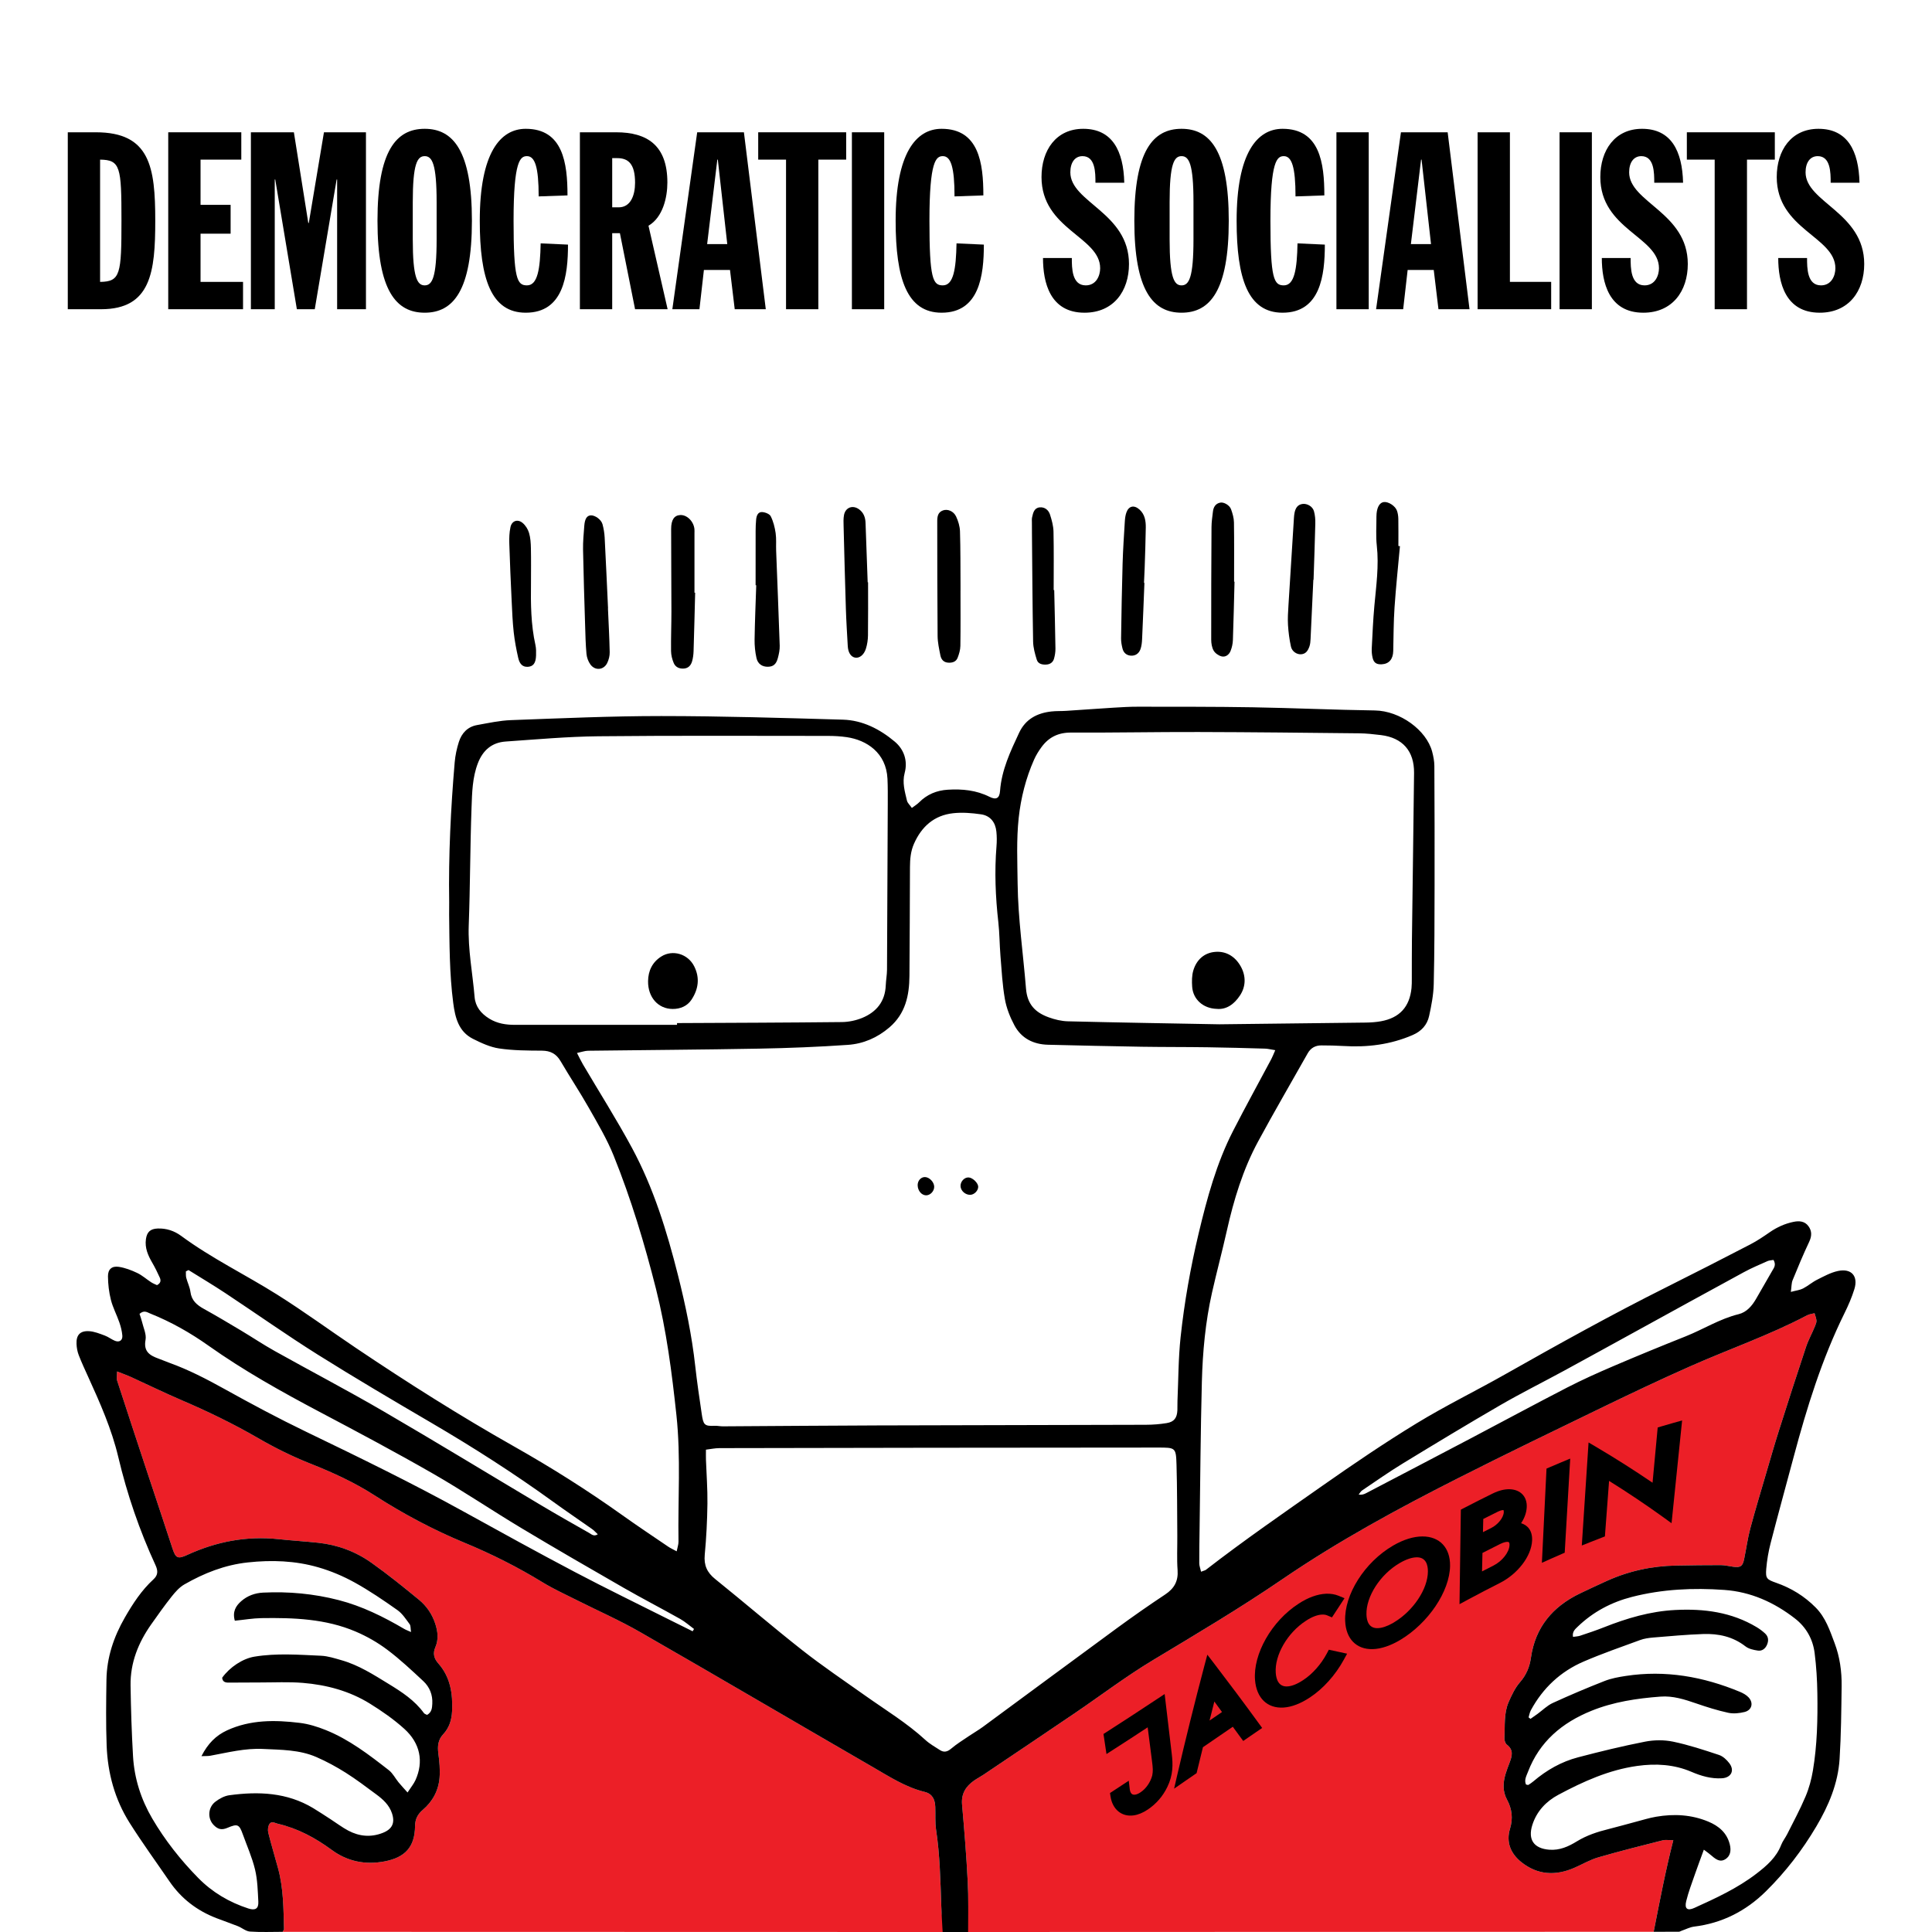 <?xml version="1.0" encoding="utf-8"?>
<!-- Generator: Adobe Illustrator 16.0.3, SVG Export Plug-In . SVG Version: 6.00 Build 0)  -->
<!DOCTYPE svg PUBLIC "-//W3C//DTD SVG 1.1//EN" "http://www.w3.org/Graphics/SVG/1.1/DTD/svg11.dtd">
<svg version="1.1" id="Layer_1" xmlns="http://www.w3.org/2000/svg" xmlns:xlink="http://www.w3.org/1999/xlink" x="0px" y="0px"
	 width="1080px" height="1080px" viewBox="0 0 1080 1080" enable-background="new 0 0 1080 1080" xml:space="preserve">
<g id="milo">
	<path d="M339.853,340.098c0.35,8.153,0.808,16.304,0.974,24.461c0.041,2.028-0.5,4.254-1.401,6.079
		c-1.975,3.999-6.818,4.403-9.421,0.754c-1.176-1.647-1.97-3.845-2.159-5.866c-0.485-5.215-0.595-10.469-0.755-15.711
		c-0.432-14.177-0.896-28.353-1.162-42.533c-0.083-4.453,0.35-8.924,0.692-13.375c0.305-3.955,1.492-5.694,3.626-5.813
		c2.344-0.131,5.842,2.3,6.563,4.968c0.653,2.416,1.071,4.944,1.203,7.443c0.697,13.193,1.271,26.393,1.888,39.59
		C339.885,340.096,339.869,340.097,339.853,340.098z"/>
	<path d="M589.316,329.868c0.241,10.884,0.526,21.768,0.685,32.653c0.027,1.898-0.279,3.864-0.803,5.692
		c-0.581,2.029-2.159,3.171-4.349,3.289c-2.303,0.125-4.575-0.404-5.291-2.723c-1.011-3.284-1.979-6.734-2.042-10.13
		c-0.363-20.026-0.46-40.057-0.644-60.086c-0.021-2.14-0.029-4.279-0.027-6.418c0.001-0.972-0.112-1.977,0.094-2.907
		c0.551-2.489,1.129-5.281,4.209-5.611c2.799-0.3,4.979,1.437,5.805,3.997c0.997,3.09,1.894,6.363,1.963,9.576
		c0.237,10.886,0.091,21.781,0.091,32.672C589.11,329.87,589.214,329.869,589.316,329.868z"/>
	<path d="M388.595,331.32c-0.284,10.884-0.536,21.77-0.882,32.652c-0.061,1.925-0.307,3.898-0.843,5.74
		c-0.623,2.141-1.979,3.789-4.478,4.005c-2.597,0.225-4.78-0.735-5.769-3.072c-0.882-2.086-1.472-4.458-1.5-6.713
		c-0.095-7.37,0.209-14.745,0.206-22.117c-0.008-15.36-0.161-30.719-0.155-46.079c0.002-5.181,1.723-7.619,5.043-7.817
		c3.746-0.225,7.513,3.445,7.976,7.812c0.082,0.77,0.023,1.555,0.024,2.332c0,11.084,0,22.169,0,33.253
		C388.345,331.317,388.47,331.319,388.595,331.32z"/>
	<path d="M782.574,305.3c-1.026,11.394-2.242,22.776-3.019,34.187c-0.553,8.125-0.539,16.29-0.729,24.438
		c-0.106,4.556-2.354,7.211-6.421,7.417c-2.912,0.147-4.45-0.817-5.113-3.621c-0.398-1.682-0.565-3.478-0.479-5.204
		c0.403-7.941,0.75-15.893,1.463-23.81c1.012-11.21,2.628-22.347,1.363-33.684c-0.599-5.378-0.175-10.871-0.203-16.311
		c-0.003-0.582,0.027-1.167,0.088-1.746c0.389-3.789,1.863-6.063,4.081-6.315c2.52-0.286,6.354,2.128,7.315,4.863
		c0.504,1.435,0.729,3.03,0.755,4.558c0.09,5.05,0.033,10.103,0.033,15.154C782,305.251,782.287,305.275,782.574,305.3z"/>
	<path d="M690.099,325.186c-0.283,10.863-0.509,21.728-0.901,32.587c-0.075,2.074-0.545,4.236-1.323,6.157
		c-0.854,2.109-2.843,3.581-5.109,2.965c-1.656-0.45-3.517-1.767-4.346-3.229c-0.99-1.747-1.344-4.062-1.347-6.132
		c-0.029-20.958,0.038-41.916,0.166-62.872c0.018-2.898,0.456-5.8,0.798-8.688c0.295-2.5,1.439-4.479,4.098-5.011
		c2.013-0.402,5.217,1.429,6.04,3.729c0.838,2.343,1.579,4.87,1.617,7.327c0.168,11.053,0.073,22.109,0.073,33.164
		C689.941,325.185,690.02,325.185,690.099,325.186z"/>
	<path d="M734.164,324.091c-0.512,11.071-1.012,22.142-1.554,33.211c-0.066,1.347-0.18,2.75-0.614,4.007
		c-0.784,2.259-1.947,4.309-4.779,4.439c-2.335,0.107-4.969-1.565-5.568-4.307c-0.867-3.966-1.407-8.04-1.65-12.094
		c-0.222-3.674,0.044-7.388,0.267-11.074c0.985-16.294,2.029-32.585,3.065-48.876c0.061-0.968,0.161-1.945,0.363-2.892
		c0.518-2.437,1.641-4.396,4.38-4.791c2.566-0.37,5.652,1.328,6.422,4.001c0.632,2.197,0.828,4.599,0.773,6.899
		c-0.239,10.496-0.639,20.987-0.979,31.481C734.247,324.094,734.206,324.092,734.164,324.091z"/>
	<path d="M536.924,330.21c0,10.284,0.089,20.57-0.07,30.852c-0.033,2.232-0.718,4.545-1.541,6.648
		c-0.875,2.232-2.927,2.878-5.284,2.722c-2.585-0.171-3.892-1.829-4.333-4.019c-0.728-3.603-1.537-7.271-1.569-10.917
		c-0.19-21.342-0.174-42.685-0.201-64.028c-0.003-2.595,0.296-5.145,3.271-6.172c2.52-0.87,5.84,0.392,7.271,3.43
		c1.204,2.56,2.085,5.508,2.172,8.313c0.313,10.081,0.23,20.173,0.297,30.261c0.007,0.971,0,1.941,0,2.911
		C536.932,330.21,536.928,330.21,536.924,330.21z"/>
	<path d="M422.387,327.147c0-10.117-0.016-20.232,0.013-30.348c0.006-2.137,0.083-4.282,0.291-6.407
		c0.197-2.04,0.981-4.227,3.258-4.145c1.711,0.061,4.222,1.02,4.887,2.333c1.449,2.866,2.274,6.165,2.746,9.376
		c0.476,3.246,0.163,6.601,0.288,9.905c0.667,17.685,1.411,35.366,1.994,53.053c0.074,2.281-0.43,4.64-1.016,6.87
		c-0.936,3.564-2.604,4.884-5.581,4.936c-3.118,0.054-5.651-1.53-6.393-4.868c-0.75-3.378-1.11-6.921-1.058-10.383
		c0.15-10.106,0.593-20.208,0.921-30.312C422.62,327.153,422.503,327.15,422.387,327.147z"/>
	<path d="M485.258,325.501c0,9.9,0.074,19.803-0.052,29.702c-0.031,2.476-0.418,5.031-1.149,7.393
		c-1.123,3.627-3.741,5.511-6.169,4.995c-2.271-0.483-3.784-2.838-3.983-6.416c-0.391-6.975-0.833-13.95-1.058-20.931
		c-0.491-15.322-0.875-30.647-1.265-45.972c-0.053-2.129-0.17-4.319,0.23-6.386c0.834-4.291,4.92-5.75,8.449-3.146
		c2.532,1.868,3.488,4.501,3.587,7.597c0.357,11.056,0.788,22.111,1.19,33.166C485.114,325.501,485.186,325.501,485.258,325.501z"/>
	<path d="M639.739,325.81c-0.423,10.483-0.813,20.967-1.299,31.447c-0.09,1.916-0.284,3.917-0.934,5.695
		c-0.862,2.368-2.829,3.767-5.446,3.557c-2.346-0.187-3.99-1.621-4.562-3.906c-0.464-1.865-0.841-3.821-0.812-5.73
		c0.211-13.986,0.449-27.973,0.855-41.954c0.227-7.764,0.754-15.521,1.227-23.276c0.104-1.73,0.309-3.526,0.885-5.144
		c1.315-3.704,4.302-4.349,7.297-1.69c3.04,2.698,3.592,6.387,3.547,10.12c-0.093,7.574-0.392,15.146-0.63,22.719
		c-0.086,2.718-0.241,5.435-0.365,8.152C639.583,325.803,639.66,325.807,639.739,325.81z"/>
	<path d="M296.824,325.767c-0.161,11.684-0.07,23.329,2.494,34.831c0.417,1.872,0.396,3.875,0.339,5.811
		c-0.125,4.233-1.552,6.138-4.51,6.339c-2.747,0.187-4.617-1.251-5.457-4.973c-1.068-4.733-1.989-9.528-2.52-14.346
		c-0.638-5.79-0.872-11.629-1.148-17.453c-0.506-10.682-0.987-21.366-1.318-32.054c-0.096-3.085,0.005-6.264,0.652-9.263
		c0.751-3.48,3.905-4.646,6.682-2.42c1.684,1.351,3.065,3.55,3.69,5.635c0.824,2.748,0.988,5.754,1.053,8.658
		C296.922,312.94,296.824,319.354,296.824,325.767z"/>
	<path d="M546.826,663.436c-0.022,2.172-2.212,4.398-4.398,4.475c-2.743,0.095-5.354-2.194-5.483-4.805
		c-0.127-2.589,2.142-5.045,4.533-4.906C543.762,658.331,546.847,661.352,546.826,663.436z"/>
	<path d="M517.62,668.193c-2.5-0.07-4.605-2.627-4.644-5.642c-0.032-2.539,1.833-4.612,4.104-4.564
		c2.431,0.052,5.057,2.764,5.143,5.312C522.308,665.833,520.025,668.261,517.62,668.193z"/>
	<path d="M376.014,564.018c-8.057-0.043-13.873-6.478-13.736-15.589c0.085-5.747,2.375-10.582,7.395-13.747
		c6.324-3.988,14.846-1.494,18.368,5.453c3.292,6.494,2.403,12.828-1.519,18.738C384.206,562.361,380.389,564.04,376.014,564.018z"
		/>
	<path d="M680.112,563.965c-7.587-0.248-13.203-5.354-13.679-12.354c-0.207-3.057-0.213-6.333,0.666-9.212
		c1.785-5.847,6.009-9.768,12.174-10.29c6.378-0.541,11.377,2.801,14.373,8.233c2.895,5.246,2.859,11.088-0.492,16.131
		C690.063,561.127,685.757,564.524,680.112,563.965z"/>
	<path fill="#EC1F27" d="M1014.336,734.091c1.311,4.26,1.44,4.319,0.29,7.149c-1.59,3.96-3.729,7.72-5.069,11.76
		c-5.16,15.48-10.149,31.03-15.101,46.591c-2.41,7.59-4.609,15.25-6.851,22.891c-3.109,10.63-6.329,21.239-9.189,31.938
		c-1.5,5.62-2.26,11.44-3.449,17.15c-0.851,4.029-1.979,4.76-6.091,4.25c-2.31-0.29-4.619-0.91-6.93-0.92
		c-8.36-0.021-16.72,0.109-25.08,0.25c-13.59,0.239-26.609,3.09-38.979,8.739c-4.949,2.271-9.899,4.54-14.801,6.91
		c-15.189,7.359-24.898,18.869-27.31,36c-0.71,5.04-2.591,9.54-6.11,13.58c-2.729,3.141-4.609,7.149-6.31,11.029
		c-2.801,6.399-2.011,13.38-2.391,20.141c-0.069,1.239,0.479,3.021,1.38,3.71c3.84,2.931,2.931,6.34,1.551,9.96
		c-0.83,2.181-1.681,4.359-2.341,6.601c-1.399,4.8-1.62,9.569,0.851,14.149c2.819,5.21,3.449,10.521,1.689,16.33
		c-2.301,7.561,0.449,13.939,6.34,18.641c9.07,7.239,19.16,7.739,29.631,3.17c4.449-1.94,8.72-4.47,13.34-5.82
		c11.93-3.47,23.99-6.479,36.04-9.54c1.561-0.398,3.319-0.06,5.939-0.06c-4.399,17.18-7.54,33.8-10.979,51.189L540.625,1080
		c0-9.49,0.802-19.08,0.331-28.159c-0.729-14.36-1.88-28.7-3.16-43.03c-0.529-6,1.98-10.101,6.551-13.351
		c1.75-1.229,3.67-2.21,5.439-3.399c16.94-11.399,33.891-22.771,50.79-34.229c14.641-9.93,28.771-20.689,43.91-29.8
		c24.33-14.641,48.771-29.12,72.21-45.141c31.561-21.569,65.04-39.721,99.061-56.92c26.71-13.511,53.681-26.529,80.63-39.58
		c15.909-7.699,31.909-15.279,48.069-22.449c21.84-9.711,44.511-17.49,65.71-28.681
		C1011.416,734.601,1012.956,734.46,1014.336,734.091z"/>
	<path fill="#EC1F27" d="M104.696,869.2c-5.43,2.5-6.51,1.819-8.35-3.811c-4.7-14.409-9.54-28.779-14.3-43.17
		c-5.55-16.801-11.1-33.59-16.56-50.42c-0.41-1.28-0.05-2.819-0.05-5.16c3.23,1.29,5.72,2.171,8.12,3.271
		c9.19,4.181,18.26,8.65,27.55,12.62c14.85,6.351,29.36,13.359,43.34,21.47c9.43,5.471,19.16,10.25,29.33,14.28
		c12.27,4.88,24.27,10.351,35.48,17.561c16.03,10.329,32.86,19.3,50.5,26.601c15.13,6.26,29.67,13.58,43.64,22.13
		c5.79,3.55,12.01,6.39,18.09,9.45c12.14,6.119,24.64,11.6,36.41,18.359c43.51,24.97,86.75,50.409,130.18,75.521
		c9.229,5.34,18.26,11.21,28.84,13.79c4.34,1.06,5.74,4.29,5.9,8.319c0.17,4.271-0.19,8.62,0.449,12.819
		c2.131,14.09,2.42,28.28,2.91,42.471c0.17,4.779,1.091,10.029,1.371,14.699l-369.551-0.09c0.44-0.87,0.77-1.22,0.76-1.55
		c-0.28-11.28-0.3-22.591-3.23-33.61c-1.81-6.76-3.87-13.449-5.56-20.239c-0.37-1.5-0.16-3.569,0.63-4.851
		c1.16-1.87,3.09-0.54,4.76-0.149c11.19,2.601,20.98,7.92,30.19,14.681c8.73,6.39,18.65,8.38,29.36,6.359
		c11.6-2.189,16.96-8.091,17.11-19.729c0.04-3.9,1.44-6.62,4.29-9.061c5.57-4.75,8.87-10.899,9.42-18.159
		c0.33-4.41-0.09-8.932-0.68-13.33c-0.54-4.102-0.23-7.681,2.73-10.841c3.35-3.569,4.71-8.021,4.93-12.8
		c0.46-9.761-0.87-19.051-7.67-26.74c-2.4-2.721-3.2-5.561-1.66-9.101c1.86-4.3,1.39-8.71-0.06-13.109
		c-1.74-5.34-4.84-9.88-9.05-13.351c-8.7-7.17-17.5-14.271-26.69-20.779c-8.83-6.261-18.89-9.979-29.74-11.141
		c-7.33-0.779-14.71-1.22-22.04-2C137.916,858.49,120.966,861.74,104.696,869.2z"/>
	<path d="M96.346,865.391c1.84,5.631,2.92,6.311,8.35,3.811c16.27-7.46,33.22-10.71,51.1-8.79c7.33,0.78,14.71,1.221,22.04,2
		c10.85,1.16,20.91,4.88,29.74,11.141c9.19,6.511,17.99,13.609,26.69,20.779c4.21,3.471,7.31,8.011,9.05,13.351
		c1.45,4.399,1.92,8.811,0.06,13.109c-1.54,3.54-0.74,6.38,1.66,9.101c6.8,7.689,8.13,16.979,7.67,26.74
		c-0.22,4.779-1.58,9.229-4.93,12.8c-2.96,3.16-3.27,6.739-2.73,10.841c0.59,4.398,1.01,8.92,0.68,13.329
		c-0.55,7.261-3.85,13.41-9.42,18.16c-2.85,2.439-4.25,5.159-4.29,9.061c-0.15,11.64-5.51,17.54-17.11,19.729
		c-10.71,2.021-20.63,0.029-29.36-6.359c-9.21-6.761-19-12.08-30.19-14.681c-1.67-0.391-3.6-1.721-4.76,0.149
		c-0.79,1.28-1,3.351-0.63,4.851c1.69,6.79,3.75,13.479,5.56,20.239c2.93,11.021,2.95,22.33,3.23,33.61
		c0.01,0.33-0.32,0.68-0.76,1.55c-5.91,0-12.11,0.28-18.25-0.149c-2.31-0.16-4.46-2.091-6.76-3.011c-3.97-1.58-8.03-2.96-12.02-4.5
		c-10.81-4.17-19.64-10.909-26.22-20.521c-7.46-10.899-15.26-21.6-22.31-32.771c-8.26-13.09-12.24-27.729-12.82-43.13
		c-0.46-12.239-0.29-24.51-0.11-36.76c0.18-12.53,4.06-24.04,10.28-34.851c4.48-7.79,9.35-15.261,16.03-21.38
		c2.56-2.341,2.54-4.78,1.13-7.851c-8.98-19.46-15.9-39.66-20.83-60.511c-3.7-15.63-10.17-30.17-16.77-44.689
		c-1.85-4.069-3.74-8.13-5.35-12.3c-0.75-1.95-1.14-4.13-1.22-6.229c-0.21-4.931,1.98-7.391,6.95-7.12c3,0.16,5.98,1.391,8.86,2.45
		c1.98,0.729,3.71,2.149,5.68,2.939c2.49,1,4.36-0.28,4.12-2.979c-0.22-2.49-0.86-4.99-1.68-7.359c-1.46-4.221-3.62-8.24-4.71-12.54
		c-1.08-4.271-1.61-8.78-1.64-13.19c-0.03-3.92,2.18-5.869,6.04-5.29c3.56,0.53,7.09,1.891,10.36,3.45
		c2.77,1.32,5.14,3.49,7.75,5.181c1.07,0.699,2.32,1.149,3.25,1.601c2.23-1.12,2.23-2.71,1.57-4.19
		c-1.26-2.829-2.64-5.619-4.19-8.29c-2.39-4.119-4.26-8.3-3.56-13.239c0.57-4.011,2.48-5.771,6.55-5.931
		c4.88-0.188,9.32,1.312,13.14,4.12c16.96,12.521,35.96,21.681,53.71,32.851c14.97,9.42,29.27,19.899,43.96,29.779
		c28.88,19.431,58.28,38.04,88.61,55.181c20.66,11.681,40.73,24.33,60.07,38.12c8.54,6.101,17.28,11.92,25.96,17.819
		c1.229,0.84,2.62,1.45,4.689,2.58c0.44-2.22,1.04-3.83,1.021-5.43c-0.38-23.53,1.36-47.11-1.15-70.591
		c-2.54-23.771-5.569-47.471-11.45-70.739c-6.39-25.28-13.899-50.221-23.64-74.391c-3.76-9.33-8.979-18.101-13.96-26.881
		c-4.979-8.789-10.6-17.22-15.7-25.949c-2.439-4.159-5.67-5.859-10.479-5.891c-7.96-0.04-15.99-0.069-23.82-1.22
		c-5.06-0.74-10.03-3.05-14.68-5.38c-8.07-4.051-9.98-11.9-11.04-20.021c-2.15-16.43-2.09-32.97-2.3-49.49
		c-0.02-2.34,0.07-4.67,0.03-7c-0.41-26.09,0.87-52.109,3.08-78.09c0.33-3.83,1.16-7.7,2.33-11.38c1.56-4.91,4.88-8.479,10.17-9.43
		c6.29-1.12,12.62-2.53,18.97-2.76c27.99-1.021,55.99-2.29,83.98-2.28c33.85,0.01,67.7,1.05,101.54,2.02
		c11.05,0.311,20.74,5.34,29.02,12.29c5.101,4.28,7.36,10.65,5.53,17.49c-1.45,5.42,0.09,10.42,1.28,15.49
		c0.31,1.319,1.59,2.42,2.74,4.08c1.649-1.25,2.949-2.011,3.979-3.051c4.46-4.5,9.83-6.76,16.12-7.14
		c8.08-0.49,15.881,0.25,23.28,3.96c3.75,1.87,5.601,0.88,5.91-3.24c0.87-11.75,5.779-22.109,10.649-32.51
		c3.59-7.68,10.04-11.05,18.061-11.95c2.689-0.31,5.439-0.16,8.16-0.34c8.909-0.57,17.819-1.24,26.739-1.79
		c4.47-0.27,8.939-0.54,13.409-0.53c21.4,0.03,42.811-0.04,64.211,0.32c22.75,0.39,45.489,1.45,68.239,1.771
		c14.229,0.21,28.899,11.069,32.08,23c0.689,2.609,1.229,5.34,1.24,8.02c0.13,22.37,0.159,44.75,0.119,67.12
		c-0.04,18.29-0.029,36.59-0.47,54.87c-0.141,5.971-1.311,11.971-2.591,17.82c-1.09,4.97-4.3,8.489-9.17,10.6
		c-12.42,5.391-25.39,6.971-38.779,6.141c-4.08-0.25-8.16-0.319-12.25-0.33c-3.351-0.01-5.971,1.399-7.67,4.431
		c-9.25,16.42-18.771,32.699-27.729,49.29c-8.46,15.659-13.601,32.58-17.48,49.92c-2.59,11.561-5.67,23.021-8.279,34.58
		c-3.681,16.37-5.229,33.05-5.67,49.779c-0.721,27.609-0.891,55.24-1.279,82.859c-0.09,6.221-0.2,12.45-0.17,18.67
		c0.01,1.4,0.58,2.79,1,4.681c1.68-0.649,2.3-0.739,2.729-1.08c21.21-16.439,43.29-31.67,65.24-47.069
		c17.18-12.05,34.58-23.859,52.479-34.78c16.08-9.818,33.091-18.109,49.5-27.398c29.79-16.852,59.681-33.48,90.311-48.79
		c15.649-7.82,31.22-15.801,46.76-23.851c3.78-1.961,7.351-4.37,10.86-6.801c4.069-2.819,8.46-4.8,13.27-5.8
		c3.19-0.66,6.312-0.46,8.421,2.46c1.989,2.771,1.841,5.58,0.341,8.76c-3.312,7.021-6.301,14.19-9.23,21.381
		c-0.67,1.63-0.569,3.569-0.99,6.55c3.021-0.811,5.102-1.021,6.82-1.909c2.74-1.42,5.13-3.54,7.9-4.92
		c3.778-1.9,7.64-4.03,11.71-4.881c7.449-1.551,11.329,2.899,9.09,10.141c-1.431,4.62-3.38,9.12-5.53,13.47
		c-12.63,25.601-21.01,52.681-28.359,80.141c-4.319,16.141-8.761,32.25-12.939,48.421c-1.21,4.68-2.03,9.52-2.44,14.329
		c-0.46,5.431,0.341,6,5.61,7.841c8.359,2.93,15.7,7.42,22,13.779c5.59,5.641,7.93,12.829,10.6,19.899
		c2.921,7.74,4.04,15.84,3.932,24.05c-0.182,13.591-0.28,27.21-1.142,40.771c-0.869,13.648-6.108,26.029-13.02,37.71
		c-7.86,13.29-17.22,25.45-28.21,36.279c-11.131,10.971-24.41,17.761-40.07,19.681c-2.38,0.29-4.64,1.5-6.96,2.3
		c-0.54,0.19-1.069,0.57-1.609,0.57c-4.409,0.05-8.83,0.029-14.061,0.029c3.439-17.391,6.58-34.011,10.979-51.189
		c-2.619,0-4.38-0.34-5.939,0.06c-12.05,3.062-24.11,6.07-36.04,9.54c-4.62,1.352-8.89,3.88-13.34,5.82
		c-10.471,4.57-20.561,4.07-29.63-3.17c-5.892-4.7-8.642-11.08-6.341-18.64c1.761-5.812,1.13-11.12-1.689-16.33
		c-2.47-4.58-2.25-9.352-0.851-14.15c0.66-2.24,1.511-4.42,2.341-6.6c1.38-3.62,2.29-7.03-1.551-9.961
		c-0.899-0.689-1.449-2.471-1.38-3.71c0.38-6.761-0.41-13.739,2.391-20.141c1.699-3.88,3.58-7.89,6.31-11.029
		c3.521-4.04,5.4-8.54,6.11-13.58c2.41-17.131,12.12-28.641,27.31-36c4.9-2.369,9.852-4.641,14.801-6.909
		c12.37-5.65,25.391-8.5,38.979-8.74c8.36-0.141,16.72-0.271,25.08-0.25c2.311,0.01,4.62,0.63,6.93,0.92
		c4.11,0.51,5.24-0.22,6.091-4.25c1.189-5.71,1.949-11.53,3.449-17.15c2.86-10.698,6.08-21.31,9.19-31.938
		c2.24-7.641,4.438-15.3,6.85-22.891c4.95-15.561,9.94-31.109,15.102-46.591c1.34-4.04,3.479-7.8,5.068-11.76
		c1.15-2.83,1.021-2.89-0.29-7.149c-1.38,0.369-2.92,0.511-4.17,1.17c-21.199,11.189-43.87,18.971-65.71,28.681
		c-16.16,7.17-32.16,14.75-48.069,22.45c-26.949,13.05-53.92,26.068-80.63,39.579c-34.021,17.199-67.5,35.351-99.061,56.921
		c-23.439,16.02-47.88,30.5-72.21,45.14c-15.141,9.11-29.271,19.87-43.91,29.8c-16.899,11.46-33.85,22.83-50.79,34.23
		c-1.77,1.188-3.689,2.17-5.439,3.398c-4.57,3.25-7.08,7.352-6.551,13.352c1.28,14.33,2.432,28.67,3.16,43.029
		c0.471,9.079,0.211,18.669,0.211,28.159h-14.229c-0.28-4.67-0.593-9.92-0.763-14.699c-0.489-14.189-0.78-28.381-2.91-42.471
		c-0.64-4.199-0.279-8.55-0.449-12.818c-0.16-4.03-1.561-7.262-5.9-8.32c-10.58-2.58-19.61-8.45-28.84-13.79
		c-43.43-25.11-86.67-50.55-130.18-75.521c-11.771-6.761-24.271-12.239-36.41-18.359c-6.08-3.062-12.3-5.9-18.09-9.45
		c-13.97-8.55-28.51-15.87-43.64-22.13c-17.64-7.3-34.47-16.271-50.5-26.601c-11.21-7.21-23.21-12.681-35.48-17.561
		c-10.17-4.03-19.9-8.81-29.33-14.28c-13.98-8.108-28.49-15.119-43.34-21.47c-9.29-3.97-18.36-8.439-27.55-12.62
		c-2.4-1.1-4.89-1.979-8.12-3.27c0,2.34-0.36,3.88,0.05,5.159c5.46,16.83,11.01,33.619,16.56,50.421
		C86.806,836.61,91.646,850.98,96.346,865.391z M1013.427,989.75c2.391-14.239,2.71-28.649,2.489-43.04
		c-0.109-7.569-0.569-15.17-1.529-22.68c-0.99-7.79-4.74-14.439-11.011-19.3c-11.619-9.011-24.659-14.9-39.46-15.95
		c-17.35-1.24-34.609-0.45-51.56,3.88c-11.521,2.939-21.74,8.33-30.36,16.62c-1.489,1.439-3.189,2.8-2.68,5.739
		c1.449-0.22,2.779-0.239,3.979-0.64c4.421-1.471,8.86-2.939,13.19-4.66c12.89-5.109,26.021-9.021,40.029-9.729
		c16.069-0.82,31.439,1.18,45.49,9.609c1.649,0.99,3.229,2.181,4.649,3.479c1.949,1.79,2.13,4.04,1.09,6.41
		c-0.97,2.22-2.83,3.53-5.069,3.2c-2.409-0.351-5.131-0.94-6.971-2.381c-7.029-5.46-15.09-7.18-23.6-6.88
		c-9.312,0.319-18.61,1.189-27.9,1.95c-2.5,0.21-5.08,0.569-7.41,1.43c-10.579,3.87-21.229,7.57-31.56,12.021
		c-12.9,5.561-22.74,14.78-29.46,27.181c-0.66,1.21-0.87,2.659-1.28,4.01c0.351,0.271,0.71,0.551,1.07,0.83
		c1.31-0.931,2.64-1.84,3.949-2.789c2.819-2.051,5.37-4.66,8.479-6.08c9.53-4.37,19.2-8.461,28.96-12.29
		c3.75-1.48,7.86-2.221,11.87-2.83c22.16-3.4,43.359,0.39,63.86,8.909c1.739,0.729,3.569,1.74,4.819,3.101
		c2.851,3.11,1.819,7.11-2.271,8.141c-2.931,0.729-6.271,1.069-9.181,0.431c-6.04-1.32-12-3.2-17.859-5.221
		c-6.479-2.239-13.021-4.33-19.91-3.811c-13.21,0.99-26.271,2.92-38.689,7.95c-16.38,6.64-28.989,17.2-35.45,34.13
		c-0.869,2.28-2.229,4.55-1.09,7.07c0.62,0.1,1.101,0.34,1.351,0.188c0.97-0.6,1.92-1.25,2.8-1.989
		c7.351-6.261,15.63-10.971,24.95-13.41c12.399-3.25,24.87-6.289,37.439-8.75c5.05-0.989,10.62-1.05,15.63-0.01
		c8.721,1.811,17.24,4.63,25.71,7.439c2.21,0.729,4.32,2.7,5.78,4.63c3.109,4.101,1,8.101-4.149,8.41
		c-5.98,0.359-11.58-1.271-16.96-3.58c-9.812-4.21-20-4.771-30.351-3.33c-15.841,2.2-30.229,8.721-44.131,16.149
		c-6.739,3.601-12.08,9.131-14.529,16.841c-2.62,8.239,0.87,13.189,9.489,13.85c5.82,0.45,10.73-1.8,15.36-4.64
		c5.569-3.42,11.59-5.38,17.84-6.92c5.09-1.271,10.13-2.721,15.2-4.061c3.75-0.979,7.479-2.16,11.3-2.811
		c9.95-1.71,19.78-1.2,29.221,2.74c5.811,2.43,10.3,6.199,11.949,12.63c0.971,3.77,0.17,6.689-2.37,8.319
		c-2.409,1.54-4.52,0.989-7.729-1.88c-1.19-1.069-2.53-1.971-4.381-3.399c-1.83,5.039-3.391,9.14-4.83,13.289
		c-1.76,5.131-3.75,10.211-5.029,15.461c-1.061,4.31,0.67,5.569,4.55,3.81c12.051-5.46,24.051-10.979,34.649-19.109
		c5.791-4.439,11.141-9.061,13.881-16.101c0.84-2.149,2.369-4.029,3.41-6.109c3.479-6.939,7.188-13.79,10.199-20.939
		C1011.257,999.681,1012.597,994.69,1013.427,989.75z M990.706,710.351c0.971-1.681,2.29-3.22,0.71-6.04
		c-1.189,0.211-2.38,0.211-3.359,0.649c-4.439,1.98-8.939,3.86-13.199,6.181c-20.15,10.939-40.221,22.021-60.32,33.051
		c-13.46,7.38-26.891,14.81-40.38,22.14c-11.78,6.4-23.79,12.391-35.391,19.101c-18.33,10.62-36.449,21.591-54.54,32.62
		c-7.779,4.75-15.25,10.021-22.819,15.119c-0.8,0.54-1.28,1.53-1.91,2.312c1.7,0.25,2.91-0.141,4.021-0.721
		c19.631-10.261,39.261-20.5,58.851-30.819c17.891-9.41,35.67-19.03,53.641-28.29c8.46-4.351,17.159-8.26,25.909-12
		c13.4-5.73,26.88-11.26,40.42-16.65c9.91-3.949,19.011-9.779,29.53-12.359c4.54-1.109,7.53-4.659,9.83-8.649
		C984.717,720.78,987.677,715.54,990.706,710.351z M790.467,432.11c0.13-12.28-6.421-19.7-18.49-21.19
		c-4.05-0.5-8.13-0.939-12.199-0.99c-29.96-0.319-59.92-0.66-89.87-0.729c-23.74-0.061-47.479,0.43-71.21,0.31
		c-7.12-0.029-12.431,2.59-16.479,8.11c-1.609,2.18-3.061,4.54-4.16,7.01c-4.609,10.38-7.391,21.45-8.601,32.57
		c-1.311,12.13-0.739,24.49-0.6,36.74c0.239,19.659,3.109,39.13,4.68,58.688c0.729,8.95,5.29,13.381,12.7,16.061
		c3.409,1.25,7.149,2.141,10.771,2.229c28.199,0.69,56.399,1.15,84.609,1.671c27.24-0.311,54.47-0.601,81.7-0.96
		c2.909-0.04,5.85-0.229,8.699-0.75c10.391-1.91,15.96-8.04,17.029-18.551c0.181-1.74,0.15-3.5,0.16-5.25
		c0.03-7.2-0.021-14.4,0.07-21.601C789.656,494.36,790.126,463.24,790.467,432.11z M710.688,591.99
		c0.68-1.28,1.18-2.649,2.188-4.931c-2.68-0.43-4.17-0.829-5.67-0.869c-10.689-0.311-21.38-0.61-32.069-0.761
		c-12.261-0.181-24.521-0.101-36.779-0.29c-17.5-0.29-35-0.689-52.5-1.12c-8.181-0.199-14.891-3.561-18.78-10.829
		c-2.439-4.561-4.45-9.61-5.34-14.681c-1.41-8.001-1.82-16.2-2.49-24.331c-0.5-6.2-0.479-12.45-1.17-18.62
		c-1.601-14.159-2.189-28.31-1.03-42.52c0.221-2.7,0.211-5.45-0.06-8.14c-0.521-5.221-3.391-8.94-8.601-9.69
		c-5.13-0.74-10.471-1.18-15.591-0.61c-10.56,1.171-17.6,7.4-21.86,17.03c-1.869,4.22-2.239,8.61-2.26,13.11
		c-0.08,20.239-0.13,40.47-0.29,60.71c-0.08,11.01-2.2,21.189-11.22,28.891c-6.78,5.8-14.61,9.159-23.23,9.75
		c-16.479,1.141-33,1.8-49.51,2.101c-31.899,0.59-63.81,0.77-95.71,1.18c-1.77,0.03-3.53,0.7-6.17,1.25
		c1.4,2.7,2.25,4.561,3.29,6.32c9.17,15.579,18.87,30.859,27.45,46.76c12.06,22.37,19.5,46.55,25.7,71.12
		c4.239,16.79,7.77,33.71,9.67,50.949c0.99,8.881,2.3,17.729,3.609,26.58c0.891,6.021,1.42,6.979,7.181,6.681
		c1.54-0.08,3.1,0.311,4.649,0.3c28.801-0.16,57.59-0.42,86.391-0.51c50.01-0.16,100.021-0.2,150.021-0.36
		c3.88-0.01,7.789-0.31,11.609-0.93c4.22-0.67,5.859-2.88,6.05-7.24c0.07-1.75-0.029-3.5,0.051-5.25
		c0.521-11.85,0.479-23.76,1.739-35.529c2.101-19.529,5.53-38.891,10.09-58.021c4.7-19.7,9.98-39.229,19.271-57.351
		C696.236,618.65,703.566,605.37,710.688,591.99z M651.307,891.351c5.069-3.351,7.41-7.449,6.971-13.63
		c-0.46-6.391-0.11-12.83-0.16-19.25c-0.109-13.229-0.05-26.46-0.439-39.681c-0.29-9.62-0.569-9.6-10.45-9.59
		c-42.989,0.04-85.979,0.061-128.971,0.109c-38.71,0.04-77.42,0.091-116.14,0.2c-2.42,0.01-4.851,0.54-7.49,0.859
		c0,2.32-0.05,4.03,0.01,5.729c0.29,8.16,0.931,16.311,0.82,24.46c-0.12,9.521-0.61,19.061-1.5,28.551
		c-0.55,5.85,1.27,9.92,5.83,13.58c16.359,13.17,32.28,26.88,48.78,39.85c11.29,8.87,23.239,16.91,34.96,25.229
		c11.399,8.091,23.409,15.351,33.779,24.881c2.4,2.21,5.34,3.85,8.101,5.64c2.25,1.45,4.149,1.021,6.29-0.779
		c3.08-2.609,6.569-4.761,9.93-7.04c2.561-1.75,5.28-3.271,7.78-5.109c25.05-18.42,50.029-36.95,75.109-55.32
		C633.307,903.61,642.236,897.36,651.307,891.351z M496.266,449.36c0.011-4.66,0.061-9.341-0.16-14
		c-0.699-14.61-11.699-21.66-22.76-23.28c-3.449-0.51-6.979-0.7-10.47-0.7c-42.8-0.01-85.6-0.24-128.39,0.2
		c-17.28,0.18-34.561,1.75-51.811,2.939c-7.72,0.53-12.76,4.891-15.55,12.15c-3.07,8-3.23,16.43-3.53,24.72
		c-0.81,21.96-0.75,43.95-1.57,65.91c-0.5,13.53,2.17,26.7,3.28,40.05c0.45,5.391,3.58,9.221,8.18,12.061
		c4.51,2.79,9.37,3.5,14.52,3.49c30.15-0.04,60.311-0.011,90.46-0.011c0-0.33,0-0.649,0-0.979c30.72-0.149,61.45-0.24,92.17-0.569
		c3.8-0.04,7.8-0.881,11.311-2.311c7.989-3.28,12.84-9.189,13.199-18.22c0.11-2.91,0.681-5.812,0.7-8.711
		C496.026,511.18,496.146,480.271,496.266,449.36z M387.186,911.891c0.261-0.431,0.521-0.859,0.78-1.279
		c-2.569-1.891-4.99-4.061-7.75-5.62c-10.479-5.899-21.18-11.42-31.609-17.41c-19.04-10.93-38.051-21.91-56.871-33.199
		c-16.66-9.99-32.79-20.91-49.63-30.58c-20.89-11.989-42.18-23.311-63.48-34.569c-21.32-11.28-42.34-23.021-62.05-36.98
		c-10.2-7.22-20.97-13.34-32.58-17.979c-1.79-0.721-3.42-2.062-6,0.17c0.48,1.51,1.03,2.92,1.37,4.38
		c0.79,3.399,2.58,7.021,1.99,10.18c-1.21,6.53,2.38,8.7,7.28,10.471c2.01,0.721,3.97,1.58,5.98,2.311
		c10.82,3.899,20.96,9.16,31.01,14.74c14.93,8.3,30.02,16.369,45.41,23.79c29.59,14.27,59.11,28.63,87.88,44.52
		c20.75,11.46,41.52,22.92,62.49,33.96c17.689,9.32,35.689,18.04,53.56,27.021C379.036,907.851,383.116,909.86,387.186,911.891z
		 M329.276,856.891c1.27,0.721,2.67,2.24,4.89,0.779c-1.25-1.159-2.14-2.18-3.22-2.939c-7.3-5.149-14.71-10.149-21.94-15.39
		c-21.76-15.75-44.36-30.189-67.53-43.771c-21.47-12.57-42.92-25.2-63.99-38.42c-17.44-10.961-34.28-22.881-51.47-34.261
		c-6.76-4.471-13.74-8.62-20.63-12.92c-0.49,0.25-0.98,0.5-1.48,0.75c0.06,1.21-0.09,2.47,0.21,3.609
		c0.69,2.63,1.99,5.149,2.33,7.811c0.61,4.88,3.63,7.391,7.58,9.569c6.96,3.851,13.8,7.931,20.63,12.011
		c6.34,3.79,12.49,7.92,18.94,11.521c20.2,11.29,40.72,22.021,60.72,33.66c29.57,17.21,58.78,35.039,88.18,52.55
		C311.346,846.721,320.306,851.82,329.276,856.891z M241.656,952.41c0.28-4.95-1.47-9.33-5-12.63
		c-6.53-6.08-13.06-12.229-20.18-17.57c-5.38-4.05-11.42-7.5-17.62-10.14c-16.82-7.181-34.75-7.801-52.7-7.53
		c-4.81,0.08-9.61,0.92-14.89,1.45c-1.4-5.03,0.51-8.229,3.56-10.91c3.48-3.061,7.7-4.58,12.27-4.8c14.27-0.7,28.38,0.62,42.21,4.18
		c13.09,3.37,25.1,9.33,36.7,16.141c0.94,0.551,1.98,0.899,3.77,1.71c-0.32-1.989-0.13-3.5-0.78-4.38
		c-2.07-2.779-4.05-5.899-6.8-7.851c-7.76-5.479-15.66-10.88-23.97-15.47c-6.41-3.54-13.34-6.471-20.38-8.49
		c-12.81-3.689-25.94-4.16-39.28-2.72c-12.88,1.38-24.47,5.979-35.49,12.29c-2.77,1.59-5.08,4.22-7.11,6.77
		c-3.99,5.021-7.7,10.261-11.4,15.511c-7.24,10.25-11.77,21.521-11.58,34.221c0.2,13.21,0.61,26.42,1.38,39.609
		c0.73,12.399,4.47,24.08,10.75,34.779c7.11,12.12,15.8,23.12,25.63,33.141c7.88,8.051,17.38,13.66,28.11,17.141
		c3.86,1.25,5.76,0.1,5.55-3.851c-0.32-6.011-0.44-12.149-1.84-17.949c-1.62-6.75-4.51-13.19-6.87-19.761
		c-1.97-5.521-2.93-5.92-8.47-3.569c-3.26,1.39-5.39,0.96-7.84-1.601c-3.44-3.591-3.19-9.739,0.98-12.939
		c2.24-1.721,5.07-3.271,7.8-3.641c16.28-2.21,32.25-1.609,46.88,7.189c3.32,2,6.55,4.16,9.81,6.26c3.27,2.11,6.38,4.49,9.8,6.312
		c6.11,3.229,12.53,3.89,19.15,1.34c5.41-2.08,7.12-5.54,5.32-10.98c-1.55-4.68-5.01-7.81-8.79-10.6
		c-5.62-4.16-11.21-8.41-17.12-12.14c-5.23-3.29-10.72-6.28-16.38-8.74c-9.47-4.12-19.74-4.021-29.81-4.521
		c-9.98-0.5-19.67,1.99-29.41,3.78c-1.35,0.25-2.76,0.15-5,0.25c3.57-7.06,8.14-11.58,14.28-14.41
		c13.04-6.01,26.83-5.88,40.63-4.199c4.95,0.591,9.9,2.141,14.54,4c13.13,5.271,24.26,13.851,35.3,22.46
		c2.22,1.729,3.59,4.529,5.42,6.771c1.4,1.71,2.92,3.311,5.03,5.68c1.86-2.869,3.47-4.77,4.46-6.96
		c4.6-10.238,2.7-20.51-6.26-28.608c-5.87-5.312-12.48-9.91-19.22-14.091c-11.44-7.091-24.25-10.521-37.56-11.609
		c-7.92-0.641-15.93-0.22-23.91-0.23c-5.82-0.01-11.65,0.021-17.48,0.08c-1.97,0.021-3.46-0.46-3.65-2.729
		c4.25-5.92,11.47-10.7,18.03-11.78c12.39-2.04,24.84-1.06,37.26-0.51c3.81,0.17,7.62,1.42,11.34,2.479
		c9.66,2.73,18.04,8.13,26.48,13.302c7.31,4.47,14.49,9.14,19.65,16.25c0.39,0.528,1.24,0.729,1.79,1.039
		C241.416,957.12,241.526,954.721,241.656,952.41z"/>
</g>
<g id="jacobin_text">
	<path d="M651.049,946.983c-1.45,0.951-2.897,1.906-4.343,2.863c-9.801,6.496-19.271,12.693-28.188,18.392
		c-0.554,0.354-1.108,0.71-1.664,1.065c0.559,3.739,1.115,7.479,1.674,11.22c1.358-0.879,2.722-1.755,4.086-2.629
		c6.097-3.9,12.446-8.034,18.946-12.314c0.794,6.18,1.587,12.358,2.378,18.539c0.602,4.68,0.627,5.898,0.169,8.403
		c-0.958,3.708-3.532,7.432-6.474,9.335c-0.113,0.076-0.228,0.153-0.34,0.229c-0.961,0.624-1.907,1.014-2.738,1.129
		c-0.754,0.104-1.367-0.019-1.827-0.367c-0.608-0.465-1.024-1.377-1.169-2.571c-0.191-1.613-0.385-3.229-0.575-4.842
		c-1.384,0.904-2.765,1.811-4.142,2.719c-1.576,1.04-3.149,2.072-4.723,3.1c-0.54,0.354-1.079,0.706-1.619,1.06
		c0.095,0.631,0.188,1.259,0.283,1.889c1.107,7.31,6.305,11.54,12.938,10.605c2.567-0.358,5.232-1.468,7.94-3.291
		c4.726-3.188,8.394-7.427,10.898-12.618c3.271-6.685,3.146-12.687,2.489-18.185C653.717,969.47,652.384,958.227,651.049,946.983z"
		/>
	<path d="M678.938,930.229c-1.341-1.752-2.686-3.502-4.035-5.25c-0.565,2.11-1.127,4.223-1.686,6.334
		c-5.554,21.03-10.617,41.55-15.137,60.969c-0.59,2.531-1.174,5.063-1.752,7.597c2.148-1.5,4.307-2.993,6.472-4.479
		c1.71-1.175,3.423-2.355,5.143-3.541c0.317-0.22,0.638-0.439,0.956-0.659c-0.007-0.001,2.429-10.037,3.548-14.503
		c5.311-3.637,10.905-7.476,16.689-11.433c1.358,1.829,5.83,7.942,5.824,7.945c0.845-0.585,1.69-1.169,2.537-1.752
		c1.834-1.261,3.673-2.523,5.515-3.787c0.845-0.579,1.689-1.156,2.537-1.732c-0.591-0.813-1.184-1.631-1.775-2.443
		C695.258,951.794,687.116,940.918,678.938,930.229z M676.146,961.795c0.884-3.544,1.775-7.088,2.68-10.637
		c1.434,1.96,2.861,3.919,4.283,5.879C680.753,958.646,678.43,960.234,676.146,961.795z"/>
	<path d="M741.696,924.334c-3.205,6.036-8.14,11.576-13.252,14.875c-3.22,2.139-6.227,3.358-8.72,3.514
		c-4.982,0.317-6.325-3.953-6.575-7.604c-0.686-9.816,6.473-22.402,16.923-29.122c3.163-2.104,6.342-3.325,8.933-3.443
		c1.106-0.051,2.083,0.1,2.898,0.445c0.892,0.377,1.781,0.756,2.672,1.136c2.32-3.58,4.662-7.152,7.024-10.722
		c-1.119-0.461-2.237-0.92-3.357-1.379c-2.094-0.856-4.455-1.235-7.012-1.124c-4.727,0.206-9.998,2.103-15.172,5.48
		c-15.328,9.842-25.646,28.375-24.491,42.729c0.802,10.155,6.927,16.006,15.991,15.411c4.535-0.297,9.61-2.264,14.718-5.665
		c7.327-4.81,14.209-12.456,18.902-21.039c0.619-1.135,1.24-2.27,1.862-3.402c-3.398-0.754-6.803-1.495-10.214-2.22
		C742.45,922.913,742.072,923.623,741.696,924.334z"/>
	<path d="M795.116,858.88c-4.942,0.008-10.61,1.765-16.325,5.092c-16.074,9.325-27.401,27.596-26.837,42.086
		c0.376,10.032,6.268,16.037,15.379,15.814c4.717-0.113,10.108-1.947,15.656-5.286c15.345-9.276,27.42-26.863,27.606-41.314
		C810.712,865.202,804.78,858.863,795.116,858.88z M779.405,906.818c-0.282,0.176-0.563,0.351-0.845,0.526
		c-3.16,1.781-6.063,2.751-8.463,2.805h-0.001c-4.981,0.108-6.143-4.098-6.237-7.658c-0.283-9.921,7.627-22.373,18.632-28.767
		c3.556-2.069,6.854-3.167,9.519-3.179c5.131-0.019,6.203,4.271,6.199,7.859C798.185,888.3,790.003,900.432,779.405,906.818z"/>
	<path d="M850.301,851.483c1.917-2.858,3.029-5.954,3.157-9.014c0.249-5.828-3.461-9.764-9.455-9.971
		c-2.919-0.101-6.138,0.695-9.544,2.368c-5.221,2.563-10.673,5.315-16.196,8.188c-0.547,0.284-1.094,0.569-1.641,0.854
		c-0.248,17.612-0.497,35.226-0.747,52.839c1.679-0.912,3.359-1.82,5.045-2.727c6.152-3.304,11.872-6.274,17.473-9.1
		c9.986-5.044,17.652-14.943,18.059-23.706C856.71,855.46,853.783,852.521,850.301,851.483z M840.282,844.154
		c0.073,0.003,0.168,0.01,0.173,0.01c0.054,0.097,0.19,0.411,0.169,1.097c-0.103,3.088-3.224,6.999-7.08,8.927
		c-1.524,0.76-3.045,1.525-4.563,2.296c0.059-2.458,0.116-4.916,0.176-7.374c2.711-1.375,5.431-2.732,8.158-4.076
		C838.99,844.208,839.947,844.145,840.282,844.154z M828.463,878.43c0.081-3.443,0.163-6.888,0.243-10.332
		c3.293-1.692,6.597-3.362,9.912-5.009c2.164-1.073,3.492-1.198,4.09-1.178c0.525,0.018,1.18,0.041,1.116,1.841
		c-0.145,3.959-4.087,8.951-8.941,11.402C832.737,876.235,830.598,877.326,828.463,878.43z"/>
	<path d="M866.306,820.177c-0.599,0.259-1.196,0.518-1.796,0.776c-0.86,17.552-1.723,35.104-2.584,52.655
		c1.707-0.771,3.416-1.536,5.129-2.3c1.951-0.869,3.905-1.729,5.865-2.578c0.585-0.255,1.172-0.508,1.758-0.76
		c1.027-17.535,2.055-35.07,3.08-52.607c-1.781,0.735-3.56,1.476-5.335,2.219C870.38,818.438,868.341,819.302,866.306,820.177z"/>
	<path d="M935.065,795.514c-2.107,0.596-4.214,1.207-6.315,1.832c-0.696,0.207-1.392,0.415-2.088,0.623
		c-0.959,10.296-1.918,20.592-2.877,30.889c-9.687-6.609-19.975-13.162-30.666-19.503c-1.699-1.008-3.401-2.012-5.106-3.013
		c-1.261,19.201-2.521,38.404-3.78,57.606c1.706-0.688,3.415-1.369,5.128-2.048c1.974-0.783,3.951-1.556,5.934-2.315
		c0.618-0.238,1.236-0.475,1.854-0.712c0.776-10.35,1.556-20.699,2.332-31.05c10.5,6.549,20.55,13.294,29.952,20.063
		c1.662,1.197,3.32,2.396,4.975,3.602c1.966-19.147,3.933-38.295,5.897-57.442C938.557,794.531,936.81,795.021,935.065,795.514z"/>
</g>
<g id="demsocs_text">
	<g>
		<path d="M37.893,73.95H53.59c30.284,0,33.201,19.448,33.201,49.454c0,28.617-2.362,49.455-30.284,49.455H37.893V73.95z
			 M55.952,157.578c11.391-0.139,11.947-4.306,11.947-34.313c0-29.867-0.556-33.895-11.947-34.034V157.578z"/>
		<path d="M94.045,73.95h40.842v15.28h-22.782v25.283h16.809v16.114h-16.809v26.95h23.754v15.281H94.045V73.95z"/>
		<path d="M140.249,73.95h24.033l8.057,50.705h0.278l8.474-50.705h23.477v98.909h-16.114v-72.515h-0.278l-12.224,72.515H165.95
			l-12.086-72.515h-0.278v72.515H140.25L140.249,73.95L140.249,73.95z"/>
		<path d="M237.41,72.004c15.975,0,26.394,12.364,26.394,51.399c0,39.036-10.419,51.399-26.394,51.399
			c-15.976,0-26.395-12.363-26.395-51.399C211.016,84.368,221.435,72.004,237.41,72.004z M230.741,133.823
			c0,21.393,2.501,25.7,6.669,25.7s6.667-4.307,6.667-25.7v-20.837c0-21.393-2.5-25.7-6.667-25.7s-6.669,4.307-6.669,25.7V133.823z"
			/>
		<path d="M301.119,109.79c0-16.392-2.083-22.504-6.529-22.504c-3.751,0-7.501,2.5-7.501,36.118c0,32.507,1.944,36.119,7.501,36.119
			c5.973,0,7.363-9.168,7.641-23.477l15.28,0.694c0,17.226-2.5,38.063-23.615,38.063c-19.31,0-25.7-18.893-25.7-51.399
			c0-37.786,11.391-51.399,25.7-51.399c20.837,0,23.337,19.171,23.337,37.23L301.119,109.79z"/>
		<path d="M324.167,73.95h20.283c17.226,0,28.616,7.223,28.616,28.061c0,8.335-2.5,19.448-10.558,24.171l10.697,46.676h-18.199
			l-8.474-42.509h-4.308v42.509h-18.06L324.167,73.95L324.167,73.95z M342.226,115.903h3.613c6.667,0,9.167-6.668,9.167-13.753
			c0-10.697-3.89-13.753-10.001-13.753h-2.779V115.903z"/>
		<path d="M389.737,73.95h26.118l12.224,98.909h-17.365l-2.64-21.949h-14.586l-2.5,21.949h-15.143L389.737,73.95z M401.268,89.23
			h-0.277l-5.695,47.231h11.252L401.268,89.23z"/>
		<path d="M439.401,89.23h-15.559V73.95h49.176v15.28h-15.558v83.628h-18.06V89.23L439.401,89.23z"/>
		<path d="M476.216,73.95h18.06v98.909h-18.06V73.95z"/>
		<path d="M533.59,109.79c0-16.392-2.084-22.504-6.529-22.504c-3.75,0-7.5,2.5-7.5,36.118c0,32.507,1.943,36.119,7.5,36.119
			c5.974,0,7.363-9.168,7.642-23.477l15.28,0.694c0,17.226-2.5,38.063-23.615,38.063c-19.309,0-25.7-18.893-25.7-51.399
			c0-37.786,11.391-51.399,25.7-51.399c20.837,0,23.337,19.171,23.337,37.23L533.59,109.79z"/>
		<path d="M599.159,144.242c0,5.556,0,15.281,7.78,15.281c5.974,0,8.057-5.557,8.057-9.585c0-17.643-32.784-21.671-32.784-50.982
			c0-14.864,8.058-26.95,23.338-26.95c16.254,0,22.505,12.364,22.921,30.146h-16.112c0-5.557,0-14.864-7.225-14.864
			c-4.307,0-6.807,3.612-6.807,9.029c0,16.809,32.783,22.504,32.783,51.26c0,15.143-8.612,27.228-24.866,27.228
			c-19.311,0-23.199-16.948-23.199-30.562L599.159,144.242L599.159,144.242z"/>
		<path d="M660.493,72.004c15.976,0,26.394,12.364,26.394,51.399c0,39.036-10.418,51.399-26.394,51.399
			c-15.977,0-26.396-12.363-26.396-51.399C634.099,84.368,644.518,72.004,660.493,72.004z M653.824,133.823
			c0,21.393,2.501,25.7,6.669,25.7c4.167,0,6.667-4.307,6.667-25.7v-20.837c0-21.393-2.5-25.7-6.667-25.7
			c-4.168,0-6.669,4.307-6.669,25.7V133.823z"/>
		<path d="M724.203,109.79c0-16.392-2.084-22.504-6.529-22.504c-3.751,0-7.501,2.5-7.501,36.118c0,32.507,1.944,36.119,7.501,36.119
			c5.974,0,7.362-9.168,7.642-23.477l15.279,0.694c0,17.226-2.5,38.063-23.616,38.063c-19.31,0-25.698-18.893-25.698-51.399
			c0-37.786,11.391-51.399,25.698-51.399c20.839,0,23.339,19.171,23.339,37.23L724.203,109.79z"/>
		<path d="M747.069,73.95h18.06v98.909h-18.06V73.95z"/>
		<path d="M783.134,73.95h26.116l12.225,98.909H804.11l-2.639-21.949h-14.588l-2.5,21.949h-15.142L783.134,73.95z M794.664,89.23
			h-0.277l-5.695,47.231h11.252L794.664,89.23z"/>
		<path d="M825.99,73.95h18.059v83.628h23.061v15.281H825.99V73.95z"/>
		<path d="M871.805,73.95h18.061v98.909h-18.061V73.95z"/>
		<path d="M911.535,144.242c0,5.556,0,15.281,7.78,15.281c5.974,0,8.057-5.557,8.057-9.585c0-17.643-32.784-21.671-32.784-50.982
			c0-14.864,8.057-26.95,23.338-26.95c16.254,0,22.505,12.364,22.921,30.146h-16.113c0-5.557,0-14.864-7.224-14.864
			c-4.307,0-6.808,3.612-6.808,9.029c0,16.809,32.784,22.504,32.784,51.26c0,15.143-8.612,27.228-24.866,27.228
			c-19.311,0-23.199-16.948-23.199-30.562L911.535,144.242L911.535,144.242z"/>
		<path d="M958.521,89.23h-15.561V73.95h49.177v15.28h-15.559v83.628h-18.06V89.23H958.521z"/>
		<path d="M1010.156,144.242c0,5.556,0,15.281,7.779,15.281c5.975,0,8.058-5.557,8.058-9.585c0-17.643-32.784-21.671-32.784-50.982
			c0-14.864,8.057-26.95,23.338-26.95c16.254,0,22.505,12.364,22.921,30.146h-16.114c0-5.557,0-14.864-7.223-14.864
			c-4.307,0-6.808,3.612-6.808,9.029c0,16.809,32.784,22.504,32.784,51.26c0,15.143-8.613,27.228-24.866,27.228
			c-19.311,0-23.199-16.948-23.199-30.562L1010.156,144.242L1010.156,144.242z"/>
	</g>
</g>
</svg>
